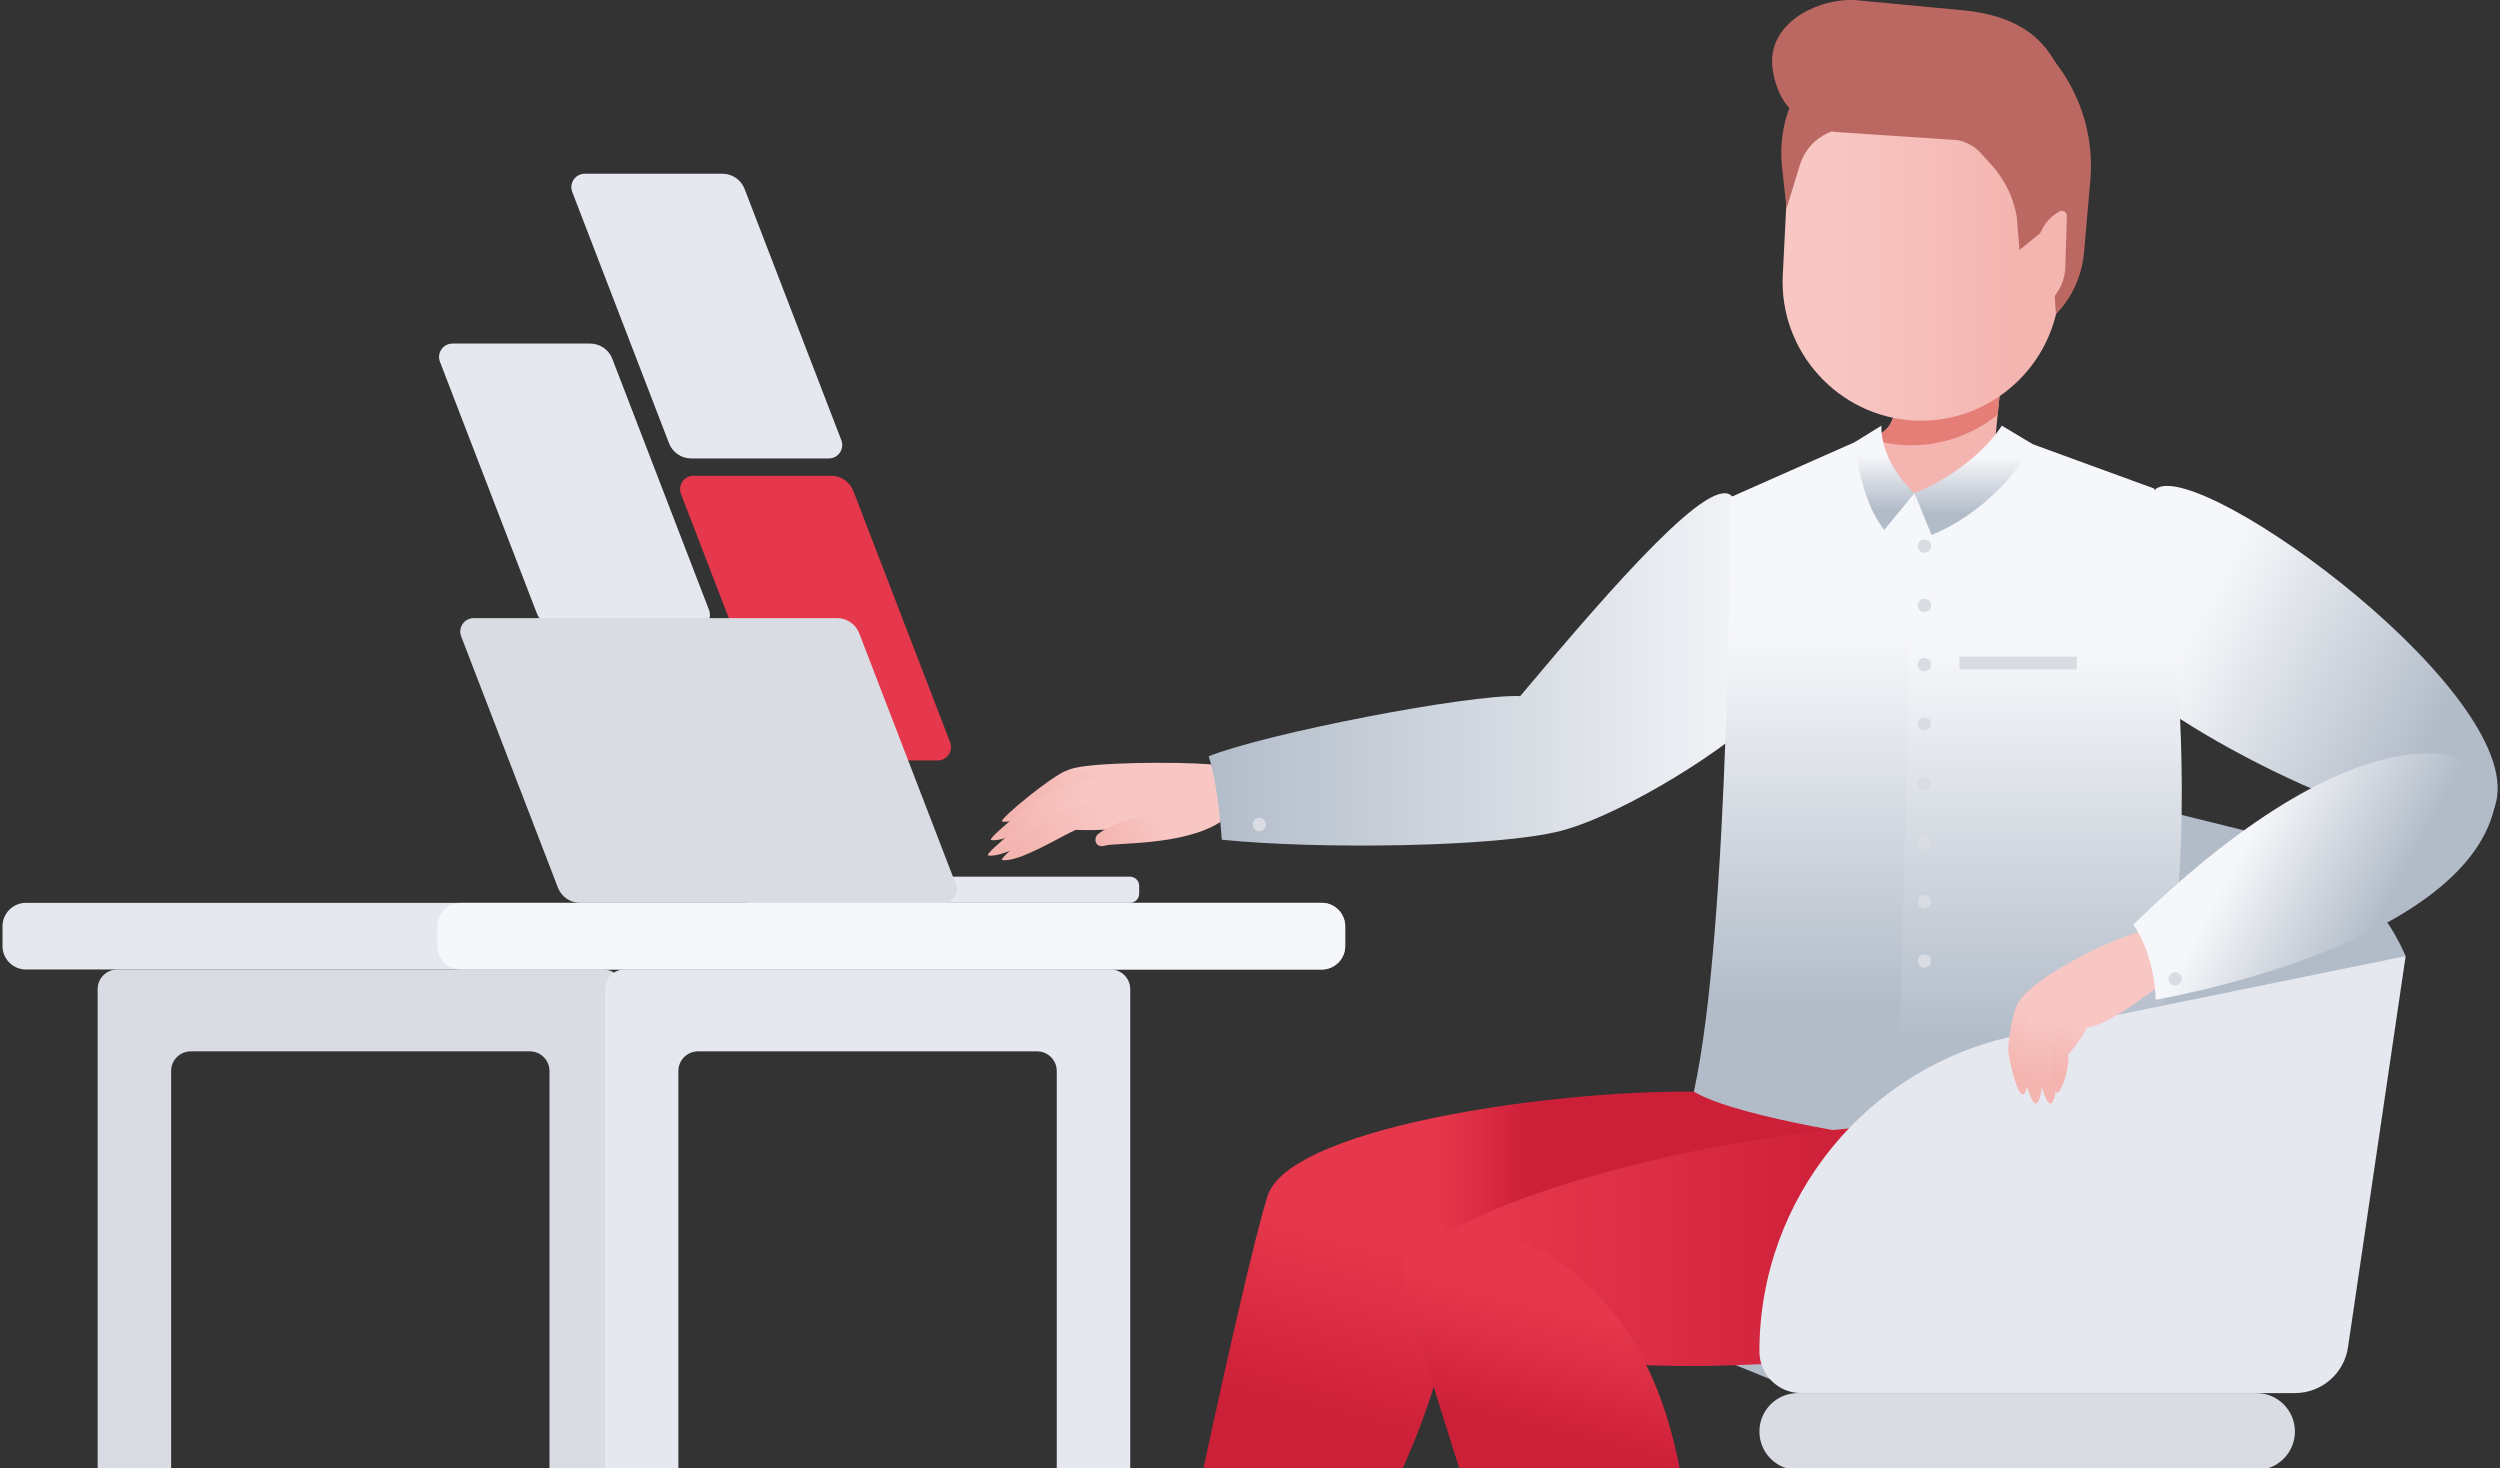 <svg width="424" height="249" viewBox="0 0 424 249" fill="none" xmlns="http://www.w3.org/2000/svg">
<rect x="0" y="0" width="424" height="249" fill="#333333" stroke="none"/>
<path fill-rule="evenodd" clip-rule="evenodd" d="M93.195 249.31V181.643C93.195 179.803 91.703 178.309 89.861 178.309H32.358C30.517 178.309 29.024 179.801 29.024 181.643V249.31H16.562V167.759C16.562 165.918 18.054 164.425 19.896 164.425H102.323C104.164 164.425 105.657 165.918 105.657 167.759V249.31H93.195Z" fill="#D9DCE2"/>
<path fill-rule="evenodd" clip-rule="evenodd" d="M4.405 153.121H224.161C226.361 153.121 228.143 154.903 228.143 157.102V160.443C228.143 162.643 226.361 164.425 224.161 164.425H4.405C2.206 164.425 0.424 162.643 0.424 160.443V157.102C0.424 154.904 2.207 153.121 4.405 153.121Z" fill="#E6E8EF"/>
<path fill-rule="evenodd" clip-rule="evenodd" d="M256.779 216.184H340.012L389.218 236.265H305.985L256.779 216.184Z" fill="#B2BCC9"/>
<path fill-rule="evenodd" clip-rule="evenodd" d="M205.391 129.637C199.541 129.169 184.67 129.246 181.442 130.475C178.215 131.705 181.673 141.156 182.595 140.696C185.245 141.272 208.876 137.468 208.876 137.468L205.391 129.637Z" fill="#F8C7C4"/>
<path fill-rule="evenodd" clip-rule="evenodd" d="M192.691 133.666C192.691 133.666 186.483 134.556 182.595 134.175C180.421 134.994 172.744 139.886 169.955 139.328C169.312 139.028 178.621 131.392 180.98 130.663C183.339 129.934 192.691 133.666 192.691 133.666Z" fill="url(#paint0_linear)"/>
<path fill-rule="evenodd" clip-rule="evenodd" d="M190.806 136.798C190.806 136.798 184.598 137.688 180.71 137.308C178.536 138.126 170.859 143.018 168.071 142.46C167.427 142.16 176.736 134.524 179.096 133.795C181.455 133.065 186.259 131.951 186.259 131.951L190.806 136.798Z" fill="url(#paint1_linear)"/>
<path fill-rule="evenodd" clip-rule="evenodd" d="M190.293 139.415C190.293 139.415 184.086 140.306 180.198 139.925C178.023 140.744 170.347 145.635 167.558 145.078C166.915 144.777 176.224 137.141 178.583 136.412C180.943 135.683 185.747 134.568 185.747 134.568L190.293 139.415Z" fill="url(#paint2_linear)"/>
<path fill-rule="evenodd" clip-rule="evenodd" d="M192.691 140.186C192.691 140.186 186.483 141.077 182.595 140.696C180.421 141.515 172.744 146.406 169.955 145.849C169.312 145.549 178.621 137.913 180.98 137.183C183.34 136.454 188.144 135.339 188.144 135.339L192.691 140.186Z" fill="url(#paint3_linear)"/>
<path fill-rule="evenodd" clip-rule="evenodd" d="M206.961 139.424C200.693 143.463 189.165 142.894 187.436 143.41C185.707 143.925 185.361 142.137 186.284 141.418C187.206 140.697 189.166 139.545 191.701 138.969C194.236 138.393 208.3 133.782 208.3 133.782L206.961 139.424Z" fill="url(#paint4_linear)"/>
<path fill-rule="evenodd" clip-rule="evenodd" d="M340.797 52.808L339.923 58.98C339.923 58.98 338.671 71.675 338.481 73.605C338.316 75.274 340.966 77.468 345.266 78.838C347.312 79.489 344.422 82.603 339.627 85.669C329.973 91.843 326.62 131.624 322.278 130.57C312.788 128.265 310.667 75.54 315.207 75.871C316.491 75.965 318.243 74.273 319.948 72.748C322.297 70.644 323.216 60.318 321.362 57.411C319.504 54.502 340.797 52.808 340.797 52.808Z" fill="#F4B5B0"/>
<path fill-rule="evenodd" clip-rule="evenodd" d="M407.998 162.159C403.574 151.91 394.616 144.316 383.782 141.628L344.777 131.95C344.777 131.95 308.158 150.175 308.739 150.901C309.319 151.628 339.481 201.942 340.586 202.333C341.691 202.724 407.998 162.159 407.998 162.159Z" fill="#B2BCC9"/>
<path fill-rule="evenodd" clip-rule="evenodd" d="M287.276 185.146C262.119 184.823 211.926 192.033 214.831 205.611C217.737 219.188 285.551 231.586 332.327 217.935C353.755 211.682 361.986 196.352 352.216 190.299C340.997 183.347 304.905 185.374 287.276 185.146Z" fill="url(#paint5_linear)"/>
<path fill-rule="evenodd" clip-rule="evenodd" d="M293.888 84.352C290.708 79.764 274.226 98.505 257.832 118.053C248.976 117.743 214.704 124.379 204.991 128.264C206.656 133.259 207.211 142.417 207.211 142.417C223.584 144.082 253.976 143.694 264.701 140.919C275.425 138.144 294.6 126.038 299.316 120.211C304.036 114.383 299.147 91.941 293.888 84.352Z" fill="url(#paint6_linear)"/>
<path fill-rule="evenodd" clip-rule="evenodd" d="M316.328 74.209L293.438 84.353C293.438 84.353 293.438 157.304 287.277 185.146C295.001 189.767 321.696 193.417 321.696 193.417L324.691 142.476C324.691 128.028 324.691 83.654 324.691 83.654C316.211 83.654 316.328 74.209 316.328 74.209Z" fill="url(#paint7_linear)"/>
<path fill-rule="evenodd" clip-rule="evenodd" d="M365.71 82.856C373.473 77.693 429.814 118.775 423.044 137.005C416.87 149.266 369.489 124.195 362.121 116.031C354.753 107.865 361.407 85.719 365.71 82.856Z" fill="url(#paint8_linear)"/>
<path fill-rule="evenodd" clip-rule="evenodd" d="M341.667 74.209L365.34 82.855C365.34 82.855 377.184 140.756 363.236 186.898C353.02 191.08 333.758 194.463 321.698 193.416L324.693 83.653C336.953 83.654 341.667 74.209 341.667 74.209Z" fill="url(#paint9_linear)"/>
<path fill-rule="evenodd" clip-rule="evenodd" d="M135.663 128.979H159.014C160.611 128.979 161.712 127.376 161.138 125.886L144.727 83.268C144.13 81.716 142.639 80.693 140.976 80.693H117.625C116.028 80.693 114.927 82.296 115.501 83.786L131.912 126.404C132.509 127.954 134 128.979 135.663 128.979Z" fill="#E6384C"/>
<path fill-rule="evenodd" clip-rule="evenodd" d="M94.779 106.554H118.13C119.727 106.554 120.828 104.951 120.254 103.461L103.843 60.843C103.246 59.292 101.755 58.269 100.092 58.269H76.74C75.144 58.269 74.043 59.871 74.617 61.361L91.028 103.979C91.626 105.53 93.117 106.554 94.779 106.554Z" fill="#E6E8EF"/>
<path fill-rule="evenodd" clip-rule="evenodd" d="M117.216 77.752H140.568C142.165 77.752 143.265 76.15 142.691 74.66L126.28 32.041C125.683 30.49 124.192 29.467 122.529 29.467H99.178C97.581 29.467 96.481 31.069 97.055 32.559L113.465 75.177C114.063 76.729 115.554 77.752 117.216 77.752Z" fill="#E6E8EF"/>
<path fill-rule="evenodd" clip-rule="evenodd" d="M317.792 74.621C318.493 74.063 319.223 73.394 319.947 72.747C322.295 70.642 323.215 60.317 321.36 57.41C319.503 54.501 340.796 52.808 340.796 52.808L339.922 58.98C339.922 58.98 339.236 65.939 338.803 70.336C334.474 73.803 328.933 75.79 322.992 75.494C321.192 75.403 319.458 75.092 317.792 74.621Z" fill="#E57E77"/>
<path fill-rule="evenodd" clip-rule="evenodd" d="M346.486 55.135C346.58 55.106 346.79 54.962 347.078 54.737C350.777 51.837 353.045 47.48 353.454 42.798L354.52 30.594C355.204 22.755 352.618 14.981 347.375 9.113L344.122 5.474C344.122 5.474 328.034 13.882 327.592 15.012C327.149 16.142 346.486 55.135 346.486 55.135Z" fill="#BC6862"/>
<path fill-rule="evenodd" clip-rule="evenodd" d="M328.068 3.044C340.977 3.686 351.012 14.775 350.368 27.685L349.308 49.017C348.664 61.928 337.575 71.963 324.666 71.321C311.754 70.678 301.719 59.59 302.36 46.678L303.423 25.347C304.066 12.437 315.155 2.401 328.068 3.044Z" fill="url(#paint10_linear)"/>
<path fill-rule="evenodd" clip-rule="evenodd" d="M315.372 21.921C310.945 21.055 306.579 23.672 305.258 27.986L302.998 35.37L302.237 28.313C301.675 23.111 302.926 17.784 306.127 13.644C306.401 13.29 306.686 12.944 306.983 12.608L311.254 7.766L315.372 21.921Z" fill="#BC6862"/>
<path fill-rule="evenodd" clip-rule="evenodd" d="M315.513 0.1C309.311 -0.72 299.162 3.508 300.699 12.144C301.378 15.955 303.317 20.819 311.296 22.382L332.002 23.765C333.545 24.067 334.948 24.861 336.002 26.029L337.814 28.038C339.992 30.453 341.45 33.429 342.021 36.631L342.513 42.384L347.584 38.28L348.69 53.284C348.69 53.284 352.43 39.878 352.204 33.872C352.049 29.774 351.704 17.783 350.132 13.88C348.074 8.768 344.804 3.031 333.29 1.779L315.513 0.1Z" fill="#BC6862"/>
<path fill-rule="evenodd" clip-rule="evenodd" d="M344.774 45.41L345.687 40.749C346.096 38.658 347.423 36.861 349.301 35.856C349.873 35.549 350.562 35.976 350.543 36.625L350.28 45.305C350.227 47.064 349.608 48.758 348.515 50.138C347.628 51.258 345.835 50.822 345.56 49.419L344.774 45.41Z" fill="#F4B5B0"/>
<path fill-rule="evenodd" clip-rule="evenodd" d="M127.054 153.121H191.639C192.503 153.121 193.202 152.421 193.202 151.557V150.245C193.202 149.381 192.503 148.681 191.639 148.681H127.054C126.19 148.681 125.49 149.381 125.49 150.245V151.557C125.489 152.421 126.19 153.121 127.054 153.121Z" fill="#E6E8EF"/>
<path fill-rule="evenodd" clip-rule="evenodd" d="M98.375 153.121H160.014C161.611 153.121 162.711 151.519 162.137 150.029L145.727 107.411C145.13 105.859 143.639 104.836 141.976 104.836H80.337C78.74 104.836 77.639 106.438 78.213 107.928L94.624 150.546C95.221 152.098 96.712 153.121 98.375 153.121Z" fill="#D9DCE2"/>
<path fill-rule="evenodd" clip-rule="evenodd" d="M78.159 153.121H224.161C226.361 153.121 228.143 154.903 228.143 157.102V160.443C228.143 162.643 226.361 164.425 224.161 164.425H78.158C75.958 164.425 74.176 162.643 74.176 160.443V157.102C74.177 154.904 75.959 153.121 78.159 153.121Z" fill="#F6F7FA"/>
<path fill-rule="evenodd" clip-rule="evenodd" d="M324.694 83.655L327.591 90.725C327.591 90.725 338.278 86.918 344.779 75.348L339.506 72.19C339.506 72.189 335.3 79.267 324.694 83.655Z" fill="url(#paint11_linear)"/>
<path fill-rule="evenodd" clip-rule="evenodd" d="M319.573 89.869L324.691 83.652C324.691 83.652 318.962 78.651 319.085 72.188L314.571 74.988C314.571 74.988 315.37 84.748 319.573 89.869Z" fill="url(#paint12_linear)"/>
<path d="M332.325 111.365H352.214V113.531H332.325V111.365Z" fill="#D9DCE2"/>
<path d="M213.576 140.977C212.951 140.977 212.444 140.47 212.444 139.845C212.444 139.219 212.951 138.712 213.576 138.712C214.202 138.712 214.708 139.219 214.708 139.845C214.708 140.47 214.202 140.977 213.576 140.977Z" fill="#D9DCE2"/>
<path d="M326.383 93.752C325.758 93.752 325.251 93.245 325.251 92.62C325.251 91.994 325.758 91.487 326.383 91.487C327.009 91.487 327.516 91.994 327.516 92.62C327.516 93.245 327.009 93.752 326.383 93.752Z" fill="#D9DCE2"/>
<path d="M326.383 103.8C325.758 103.8 325.251 103.293 325.251 102.667C325.251 102.042 325.758 101.535 326.383 101.535C327.009 101.535 327.516 102.042 327.516 102.667C327.516 103.293 327.009 103.8 326.383 103.8Z" fill="#D9DCE2"/>
<path d="M326.383 113.852C325.758 113.852 325.251 113.345 325.251 112.72C325.251 112.094 325.758 111.587 326.383 111.587C327.009 111.587 327.516 112.094 327.516 112.72C327.516 113.345 327.009 113.852 326.383 113.852Z" fill="#D9DCE2"/>
<path d="M326.383 123.904C325.758 123.904 325.251 123.397 325.251 122.772C325.251 122.147 325.758 121.64 326.383 121.64C327.009 121.64 327.516 122.147 327.516 122.772C327.516 123.397 327.009 123.904 326.383 123.904Z" fill="#D9DCE2"/>
<path d="M326.383 133.954C325.758 133.954 325.251 133.447 325.251 132.822C325.251 132.196 325.758 131.689 326.383 131.689C327.009 131.689 327.516 132.196 327.516 132.822C327.516 133.447 327.009 133.954 326.383 133.954Z" fill="#D9DCE2"/>
<path d="M326.383 144.006C325.758 144.006 325.251 143.499 325.251 142.874C325.251 142.249 325.758 141.742 326.383 141.742C327.009 141.742 327.516 142.249 327.516 142.874C327.516 143.499 327.009 144.006 326.383 144.006Z" fill="#D9DCE2"/>
<path d="M326.383 154.059C325.758 154.059 325.251 153.552 325.251 152.926C325.251 152.301 325.758 151.794 326.383 151.794C327.009 151.794 327.516 152.301 327.516 152.926C327.516 153.552 327.009 154.059 326.383 154.059Z" fill="#D9DCE2"/>
<path d="M326.383 164.111C325.758 164.111 325.251 163.604 325.251 162.978C325.251 162.353 325.758 161.846 326.383 161.846C327.009 161.846 327.516 162.353 327.516 162.978C327.516 163.604 327.009 164.111 326.383 164.111Z" fill="#D9DCE2"/>
<path fill-rule="evenodd" clip-rule="evenodd" d="M310.316 191.697C285.159 193.911 234.966 206.184 237.871 219.468C240.777 232.752 308.591 238.31 355.367 219.94C376.795 211.525 385.026 195.366 375.256 190.298C364.039 184.478 327.946 190.145 310.316 191.697Z" fill="url(#paint13_linear)"/>
<path fill-rule="evenodd" clip-rule="evenodd" d="M407.998 162.158L342.184 175.58C316.701 180.777 298.397 203.192 298.397 229.198C298.397 233.102 301.561 236.266 305.464 236.266H389.22C393.732 236.266 397.564 232.958 398.222 228.493L407.998 162.158Z" fill="#E6E8EF"/>
<path fill-rule="evenodd" clip-rule="evenodd" d="M367.368 166.302C361.101 171.124 355.797 174.66 352.903 174.338C350.011 174.017 342.939 172.751 342.457 170.329C341.974 167.908 357.082 158.587 366.404 157.301C368.012 163.409 367.368 166.302 367.368 166.302Z" fill="#F8C7C4"/>
<path fill-rule="evenodd" clip-rule="evenodd" d="M365.605 169.551C365.605 169.551 417.476 160.808 423.051 137.002C424.445 126.139 402.246 117.377 361.822 156.806C365.596 162.33 365.605 169.551 365.605 169.551Z" fill="url(#paint14_linear)"/>
<path fill-rule="evenodd" clip-rule="evenodd" d="M342.969 169.124C341.239 170.646 340.588 176.878 340.588 178.016C340.588 179.154 342.052 185.766 343.081 185.604C344.111 185.441 344.536 179.804 343.724 177.854C344.916 175.849 346.39 172.054 346.442 171.025C346.494 169.995 343.712 168.471 342.969 169.124Z" fill="url(#paint15_linear)"/>
<path fill-rule="evenodd" clip-rule="evenodd" d="M345.195 170.697C343.466 172.219 342.815 178.451 342.815 179.588C342.815 180.726 344.278 187.338 345.308 187.176C346.337 187.014 346.762 181.376 345.95 179.426C347.142 177.421 348.616 173.627 348.668 172.597C348.721 171.567 345.939 170.043 345.195 170.697Z" fill="url(#paint16_linear)"/>
<path fill-rule="evenodd" clip-rule="evenodd" d="M347.66 170.697C345.931 172.219 345.28 178.451 345.28 179.588C345.28 180.726 346.743 187.338 347.773 187.176C348.803 187.014 349.228 181.376 348.415 179.426C349.607 177.421 351.082 173.627 351.134 172.597C351.187 171.567 348.404 170.043 347.66 170.697Z" fill="url(#paint17_linear)"/>
<path fill-rule="evenodd" clip-rule="evenodd" d="M351.688 171.329C349.944 172.31 348.268 177.49 348.062 178.457C347.857 179.424 347.91 185.307 348.814 185.355C349.718 185.402 351.095 180.688 350.755 178.884C352.13 177.394 354.066 174.436 354.296 173.57C354.527 172.704 352.437 170.907 351.688 171.329Z" fill="url(#paint18_linear)"/>
<path d="M368.902 167.142C368.276 167.142 367.769 166.635 367.769 166.01C367.769 165.384 368.276 164.877 368.902 164.877C369.527 164.877 370.034 165.384 370.034 166.01C370.034 166.635 369.527 167.142 368.902 167.142Z" fill="#D9DCE2"/>
<path fill-rule="evenodd" clip-rule="evenodd" d="M179.224 249.31V181.643C179.224 179.803 177.731 178.309 175.89 178.309H118.386C116.545 178.309 115.052 179.801 115.052 181.643V249.31H102.59V167.759C102.59 165.918 104.082 164.425 105.924 164.425H188.352C190.192 164.425 191.686 165.918 191.686 167.759V249.31H179.224Z" fill="#E6E8EF"/>
<path fill-rule="evenodd" clip-rule="evenodd" d="M237.791 249.311H204.043C208.388 229.179 213.007 208.945 214.852 203.334C218.802 191.324 248.03 190.873 245.94 221.565C245.382 229.729 242.118 239.536 237.791 249.311Z" fill="url(#paint19_linear)"/>
<path fill-rule="evenodd" clip-rule="evenodd" d="M247.597 249.312C242.912 234.648 238.905 221.596 237.892 217.193C235.191 205.455 264.17 202.081 279.073 231.27C281.8 236.611 283.676 242.815 284.935 249.314H247.597V249.312Z" fill="url(#paint20_linear)"/>
<path fill-rule="evenodd" clip-rule="evenodd" d="M304.918 249.312H382.695C386.298 249.312 389.218 246.392 389.218 242.789C389.218 239.187 386.298 236.267 382.695 236.267H304.918C301.316 236.267 298.396 239.187 298.396 242.789C298.396 246.392 301.316 249.312 304.918 249.312Z" fill="#D9DCE2"/>
<defs>
<linearGradient id="paint0_linear" x1="187.871" y1="131.653" x2="173.5" y2="138.516" gradientUnits="userSpaceOnUse">
<stop stop-color="#F8C7C4"/>
<stop offset="1" stop-color="#F4B5B0"/>
</linearGradient>
<linearGradient id="paint1_linear" x1="185.987" y1="134.784" x2="171.617" y2="141.648" gradientUnits="userSpaceOnUse">
<stop stop-color="#F8C7C4"/>
<stop offset="1" stop-color="#F4B5B0"/>
</linearGradient>
<linearGradient id="paint2_linear" x1="185.474" y1="137.402" x2="171.104" y2="144.265" gradientUnits="userSpaceOnUse">
<stop stop-color="#F8C7C4"/>
<stop offset="1" stop-color="#F4B5B0"/>
</linearGradient>
<linearGradient id="paint3_linear" x1="187.871" y1="138.173" x2="173.5" y2="145.036" gradientUnits="userSpaceOnUse">
<stop stop-color="#F8C7C4"/>
<stop offset="1" stop-color="#F4B5B0"/>
</linearGradient>
<linearGradient id="paint4_linear" x1="197.811" y1="139.848" x2="187.344" y2="144.009" gradientUnits="userSpaceOnUse">
<stop stop-color="#F8C7C4"/>
<stop offset="1" stop-color="#F4B5B0"/>
</linearGradient>
<linearGradient id="paint5_linear" x1="243.847" y1="204.45" x2="259.652" y2="204.45" gradientUnits="userSpaceOnUse">
<stop stop-color="#E6384C"/>
<stop offset="1" stop-color="#CC1F38"/>
</linearGradient>
<linearGradient id="paint6_linear" x1="301.224" y1="113.53" x2="204.992" y2="113.53" gradientUnits="userSpaceOnUse">
<stop stop-color="#F6F7FA"/>
<stop offset="1" stop-color="#B2BCC9"/>
</linearGradient>
<linearGradient id="paint7_linear" x1="305.983" y1="107.896" x2="305.983" y2="170.455" gradientUnits="userSpaceOnUse">
<stop stop-color="#F6F7FA"/>
<stop offset="1" stop-color="#B2BCC9"/>
</linearGradient>
<linearGradient id="paint8_linear" x1="372.955" y1="103.751" x2="412.461" y2="125.023" gradientUnits="userSpaceOnUse">
<stop stop-color="#F6F7FA"/>
<stop offset="1" stop-color="#B2BCC9"/>
</linearGradient>
<linearGradient id="paint9_linear" x1="345.866" y1="110.227" x2="345.866" y2="176.36" gradientUnits="userSpaceOnUse">
<stop stop-color="#F6F7FA"/>
<stop offset="1" stop-color="#B2BCC9"/>
</linearGradient>
<linearGradient id="paint10_linear" x1="309.716" y1="37.183" x2="341.952" y2="37.183" gradientUnits="userSpaceOnUse">
<stop stop-color="#F8C7C4"/>
<stop offset="1" stop-color="#F4B5B0"/>
</linearGradient>
<linearGradient id="paint11_linear" x1="334.736" y1="77.427" x2="334.736" y2="87.154" gradientUnits="userSpaceOnUse">
<stop stop-color="#F6F7FA"/>
<stop offset="1" stop-color="#B2BCC9"/>
</linearGradient>
<linearGradient id="paint12_linear" x1="319.632" y1="77.185" x2="319.632" y2="86.463" gradientUnits="userSpaceOnUse">
<stop stop-color="#F6F7FA"/>
<stop offset="1" stop-color="#B2BCC9"/>
</linearGradient>
<linearGradient id="paint13_linear" x1="253.767" y1="209.704" x2="315.911" y2="209.704" gradientUnits="userSpaceOnUse">
<stop stop-color="#E6384C"/>
<stop offset="1" stop-color="#CC1F38"/>
</linearGradient>
<linearGradient id="paint14_linear" x1="380.479" y1="143.157" x2="403.727" y2="155.675" gradientUnits="userSpaceOnUse">
<stop stop-color="#F6F7FA"/>
<stop offset="1" stop-color="#B2BCC9"/>
</linearGradient>
<linearGradient id="paint15_linear" x1="344.752" y1="171.4" x2="341.608" y2="181.643" gradientUnits="userSpaceOnUse">
<stop stop-color="#F8C7C4"/>
<stop offset="1" stop-color="#F4B5B0"/>
</linearGradient>
<linearGradient id="paint16_linear" x1="346.978" y1="172.972" x2="343.835" y2="183.215" gradientUnits="userSpaceOnUse">
<stop stop-color="#F8C7C4"/>
<stop offset="1" stop-color="#F4B5B0"/>
</linearGradient>
<linearGradient id="paint17_linear" x1="349.443" y1="172.972" x2="346.3" y2="183.215" gradientUnits="userSpaceOnUse">
<stop stop-color="#F8C7C4"/>
<stop offset="1" stop-color="#F4B5B0"/>
</linearGradient>
<linearGradient id="paint18_linear" x1="352.787" y1="173.596" x2="348.27" y2="181.736" gradientUnits="userSpaceOnUse">
<stop stop-color="#F8C7C4"/>
<stop offset="1" stop-color="#F4B5B0"/>
</linearGradient>
<linearGradient id="paint19_linear" x1="231.273" y1="210.063" x2="223.523" y2="241.221" gradientUnits="userSpaceOnUse">
<stop stop-color="#E6384C"/>
<stop offset="1" stop-color="#CC1F38"/>
</linearGradient>
<linearGradient id="paint20_linear" x1="263.979" y1="221.478" x2="258.606" y2="243.082" gradientUnits="userSpaceOnUse">
<stop stop-color="#E6384C"/>
<stop offset="1" stop-color="#CC1F38"/>
</linearGradient>
</defs>
</svg>
